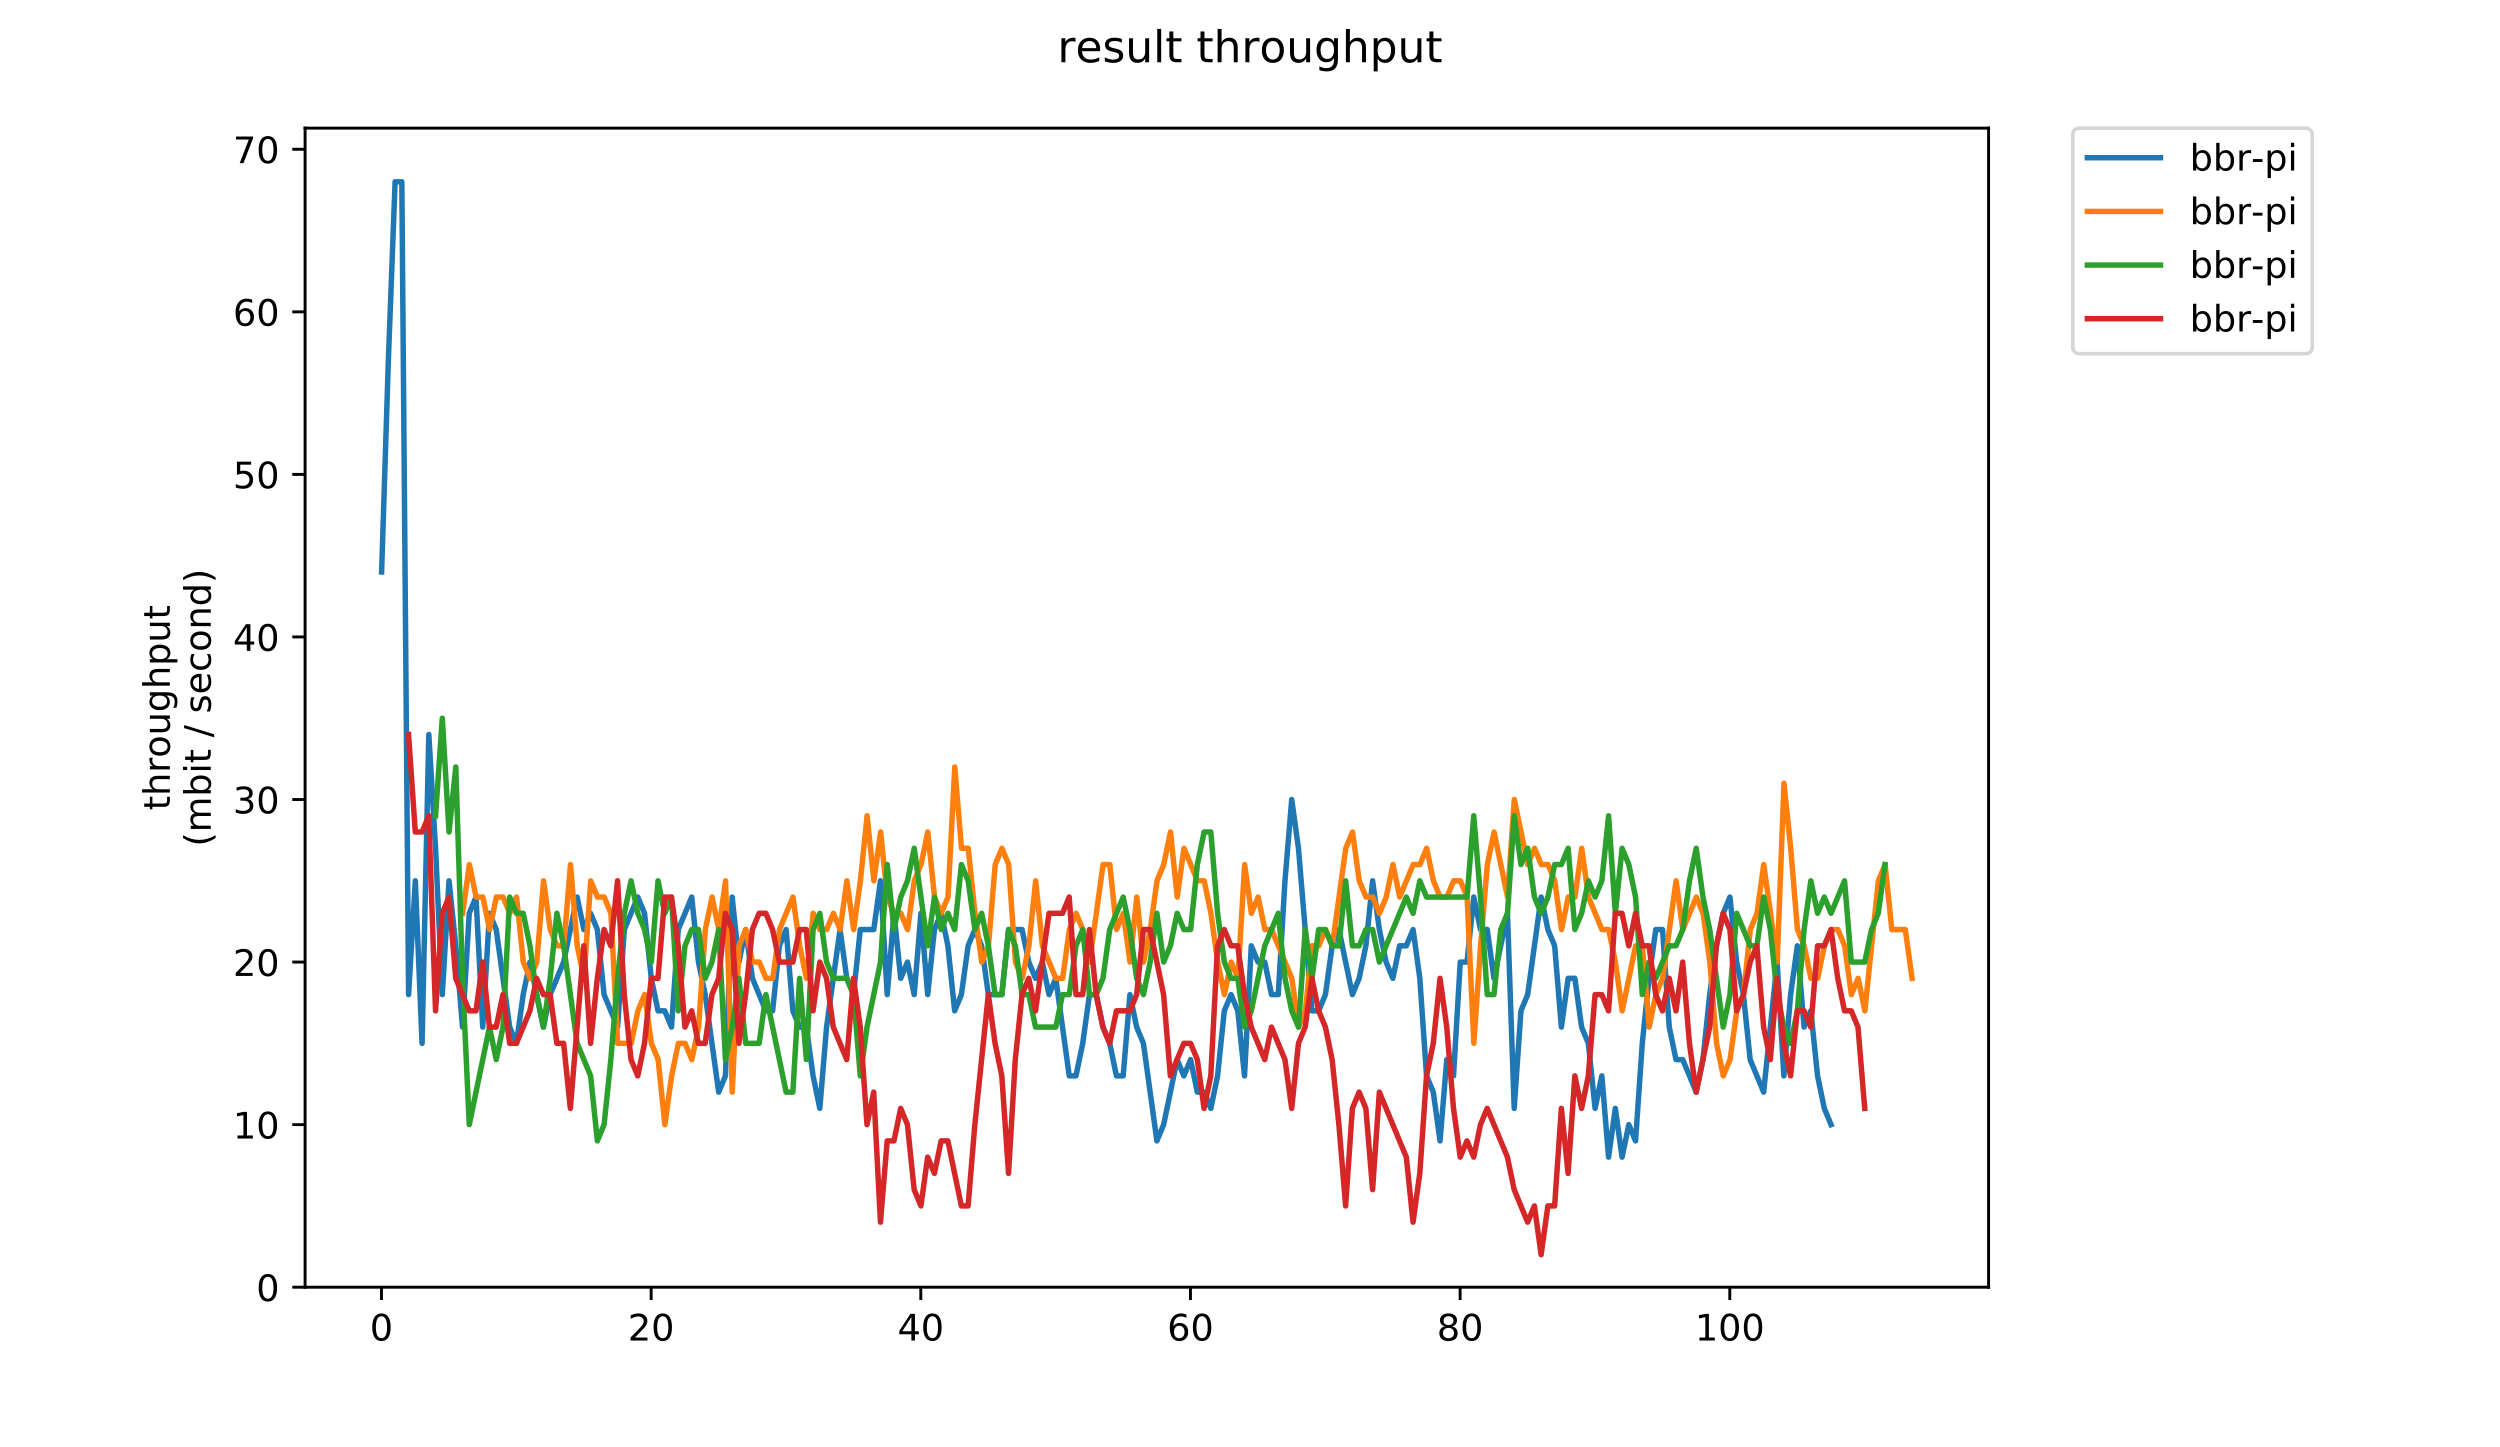 <?xml version="1.0" encoding="utf-8" standalone="no"?>
<!DOCTYPE svg PUBLIC "-//W3C//DTD SVG 1.1//EN"
  "http://www.w3.org/Graphics/SVG/1.1/DTD/svg11.dtd">
<!-- Created with matplotlib (https://matplotlib.org/) -->
<svg height="396pt" version="1.1" viewBox="0 0 684 396" width="684pt" xmlns="http://www.w3.org/2000/svg" xmlns:xlink="http://www.w3.org/1999/xlink">
 <defs>
  <style type="text/css">
*{stroke-linecap:butt;stroke-linejoin:round;}
  </style>
 </defs>
 <g id="figure_1">
  <g id="patch_1">
   <path d="M 0 396 
L 684 396 
L 684 0 
L 0 0 
z
" style="fill:#ffffff;"/>
  </g>
  <g id="axes_1">
   <g id="patch_2">
    <path d="M 83.472 352.174 
L 544.074 352.174 
L 544.074 35.062 
L 83.472 35.062 
z
" style="fill:#ffffff;"/>
   </g>
   <g id="matplotlib.axis_1">
    <g id="xtick_1">
     <g id="line2d_1">
      <defs>
       <path d="M 0 0 
L 0 3.5 
" id="mc71590a2b2" style="stroke:#000000;stroke-width:0.8;"/>
      </defs>
      <g>
       <use style="stroke:#000000;stroke-width:0.8;" x="104.372" xlink:href="#mc71590a2b2" y="352.174"/>
      </g>
     </g>
     <g id="text_1">
      <!-- 0 -->
      <defs>
       <path d="M 31.781 66.406 
Q 24.172 66.406 20.328 58.906 
Q 16.5 51.422 16.5 36.375 
Q 16.5 21.391 20.328 13.891 
Q 24.172 6.391 31.781 6.391 
Q 39.453 6.391 43.281 13.891 
Q 47.125 21.391 47.125 36.375 
Q 47.125 51.422 43.281 58.906 
Q 39.453 66.406 31.781 66.406 
z
M 31.781 74.219 
Q 44.047 74.219 50.516 64.516 
Q 56.984 54.828 56.984 36.375 
Q 56.984 17.969 50.516 8.266 
Q 44.047 -1.422 31.781 -1.422 
Q 19.531 -1.422 13.062 8.266 
Q 6.594 17.969 6.594 36.375 
Q 6.594 54.828 13.062 64.516 
Q 19.531 74.219 31.781 74.219 
z
" id="DejaVuSans-48"/>
      </defs>
      <g transform="translate(101.191 366.773)scale(0.1 -0.1)">
       <use xlink:href="#DejaVuSans-48"/>
      </g>
     </g>
    </g>
    <g id="xtick_2">
     <g id="line2d_2">
      <g>
       <use style="stroke:#000000;stroke-width:0.8;" x="178.151" xlink:href="#mc71590a2b2" y="352.174"/>
      </g>
     </g>
     <g id="text_2">
      <!-- 20 -->
      <defs>
       <path d="M 19.188 8.297 
L 53.609 8.297 
L 53.609 0 
L 7.328 0 
L 7.328 8.297 
Q 12.938 14.109 22.625 23.891 
Q 32.328 33.688 34.812 36.531 
Q 39.547 41.844 41.422 45.531 
Q 43.312 49.219 43.312 52.781 
Q 43.312 58.594 39.234 62.25 
Q 35.156 65.922 28.609 65.922 
Q 23.969 65.922 18.812 64.312 
Q 13.672 62.703 7.812 59.422 
L 7.812 69.391 
Q 13.766 71.781 18.938 73 
Q 24.125 74.219 28.422 74.219 
Q 39.75 74.219 46.484 68.547 
Q 53.219 62.891 53.219 53.422 
Q 53.219 48.922 51.531 44.891 
Q 49.859 40.875 45.406 35.406 
Q 44.188 33.984 37.641 27.219 
Q 31.109 20.453 19.188 8.297 
z
" id="DejaVuSans-50"/>
      </defs>
      <g transform="translate(171.789 366.773)scale(0.1 -0.1)">
       <use xlink:href="#DejaVuSans-50"/>
       <use x="63.623" xlink:href="#DejaVuSans-48"/>
      </g>
     </g>
    </g>
    <g id="xtick_3">
     <g id="line2d_3">
      <g>
       <use style="stroke:#000000;stroke-width:0.8;" x="251.931" xlink:href="#mc71590a2b2" y="352.174"/>
      </g>
     </g>
     <g id="text_3">
      <!-- 40 -->
      <defs>
       <path d="M 37.797 64.312 
L 12.891 25.391 
L 37.797 25.391 
z
M 35.203 72.906 
L 47.609 72.906 
L 47.609 25.391 
L 58.016 25.391 
L 58.016 17.188 
L 47.609 17.188 
L 47.609 0 
L 37.797 0 
L 37.797 17.188 
L 4.891 17.188 
L 4.891 26.703 
z
" id="DejaVuSans-52"/>
      </defs>
      <g transform="translate(245.569 366.773)scale(0.1 -0.1)">
       <use xlink:href="#DejaVuSans-52"/>
       <use x="63.623" xlink:href="#DejaVuSans-48"/>
      </g>
     </g>
    </g>
    <g id="xtick_4">
     <g id="line2d_4">
      <g>
       <use style="stroke:#000000;stroke-width:0.8;" x="325.711" xlink:href="#mc71590a2b2" y="352.174"/>
      </g>
     </g>
     <g id="text_4">
      <!-- 60 -->
      <defs>
       <path d="M 33.016 40.375 
Q 26.375 40.375 22.484 35.828 
Q 18.609 31.297 18.609 23.391 
Q 18.609 15.531 22.484 10.953 
Q 26.375 6.391 33.016 6.391 
Q 39.656 6.391 43.531 10.953 
Q 47.406 15.531 47.406 23.391 
Q 47.406 31.297 43.531 35.828 
Q 39.656 40.375 33.016 40.375 
z
M 52.594 71.297 
L 52.594 62.312 
Q 48.875 64.062 45.094 64.984 
Q 41.312 65.922 37.594 65.922 
Q 27.828 65.922 22.672 59.328 
Q 17.531 52.734 16.797 39.406 
Q 19.672 43.656 24.016 45.922 
Q 28.375 48.188 33.594 48.188 
Q 44.578 48.188 50.953 41.516 
Q 57.328 34.859 57.328 23.391 
Q 57.328 12.156 50.688 5.359 
Q 44.047 -1.422 33.016 -1.422 
Q 20.359 -1.422 13.672 8.266 
Q 6.984 17.969 6.984 36.375 
Q 6.984 53.656 15.188 63.938 
Q 23.391 74.219 37.203 74.219 
Q 40.922 74.219 44.703 73.484 
Q 48.484 72.75 52.594 71.297 
z
" id="DejaVuSans-54"/>
      </defs>
      <g transform="translate(319.348 366.773)scale(0.1 -0.1)">
       <use xlink:href="#DejaVuSans-54"/>
       <use x="63.623" xlink:href="#DejaVuSans-48"/>
      </g>
     </g>
    </g>
    <g id="xtick_5">
     <g id="line2d_5">
      <g>
       <use style="stroke:#000000;stroke-width:0.8;" x="399.49" xlink:href="#mc71590a2b2" y="352.174"/>
      </g>
     </g>
     <g id="text_5">
      <!-- 80 -->
      <defs>
       <path d="M 31.781 34.625 
Q 24.75 34.625 20.719 30.859 
Q 16.703 27.094 16.703 20.516 
Q 16.703 13.922 20.719 10.156 
Q 24.75 6.391 31.781 6.391 
Q 38.812 6.391 42.859 10.172 
Q 46.922 13.969 46.922 20.516 
Q 46.922 27.094 42.891 30.859 
Q 38.875 34.625 31.781 34.625 
z
M 21.922 38.812 
Q 15.578 40.375 12.031 44.719 
Q 8.5 49.078 8.5 55.328 
Q 8.5 64.062 14.719 69.141 
Q 20.953 74.219 31.781 74.219 
Q 42.672 74.219 48.875 69.141 
Q 55.078 64.062 55.078 55.328 
Q 55.078 49.078 51.531 44.719 
Q 48 40.375 41.703 38.812 
Q 48.828 37.156 52.797 32.312 
Q 56.781 27.484 56.781 20.516 
Q 56.781 9.906 50.312 4.234 
Q 43.844 -1.422 31.781 -1.422 
Q 19.734 -1.422 13.25 4.234 
Q 6.781 9.906 6.781 20.516 
Q 6.781 27.484 10.781 32.312 
Q 14.797 37.156 21.922 38.812 
z
M 18.312 54.391 
Q 18.312 48.734 21.844 45.562 
Q 25.391 42.391 31.781 42.391 
Q 38.141 42.391 41.719 45.562 
Q 45.312 48.734 45.312 54.391 
Q 45.312 60.062 41.719 63.234 
Q 38.141 66.406 31.781 66.406 
Q 25.391 66.406 21.844 63.234 
Q 18.312 60.062 18.312 54.391 
z
" id="DejaVuSans-56"/>
      </defs>
      <g transform="translate(393.128 366.773)scale(0.1 -0.1)">
       <use xlink:href="#DejaVuSans-56"/>
       <use x="63.623" xlink:href="#DejaVuSans-48"/>
      </g>
     </g>
    </g>
    <g id="xtick_6">
     <g id="line2d_6">
      <g>
       <use style="stroke:#000000;stroke-width:0.8;" x="473.27" xlink:href="#mc71590a2b2" y="352.174"/>
      </g>
     </g>
     <g id="text_6">
      <!-- 100 -->
      <defs>
       <path d="M 12.406 8.297 
L 28.516 8.297 
L 28.516 63.922 
L 10.984 60.406 
L 10.984 69.391 
L 28.422 72.906 
L 38.281 72.906 
L 38.281 8.297 
L 54.391 8.297 
L 54.391 0 
L 12.406 0 
z
" id="DejaVuSans-49"/>
      </defs>
      <g transform="translate(463.726 366.773)scale(0.1 -0.1)">
       <use xlink:href="#DejaVuSans-49"/>
       <use x="63.623" xlink:href="#DejaVuSans-48"/>
       <use x="127.246" xlink:href="#DejaVuSans-48"/>
      </g>
     </g>
    </g>
   </g>
   <g id="matplotlib.axis_2">
    <g id="ytick_1">
     <g id="line2d_7">
      <defs>
       <path d="M 0 0 
L -3.5 0 
" id="m4fc48a5272" style="stroke:#000000;stroke-width:0.8;"/>
      </defs>
      <g>
       <use style="stroke:#000000;stroke-width:0.8;" x="83.472" xlink:href="#m4fc48a5272" y="352.174"/>
      </g>
     </g>
     <g id="text_7">
      <!-- 0 -->
      <g transform="translate(70.11 355.973)scale(0.1 -0.1)">
       <use xlink:href="#DejaVuSans-48"/>
      </g>
     </g>
    </g>
    <g id="ytick_2">
     <g id="line2d_8">
      <g>
       <use style="stroke:#000000;stroke-width:0.8;" x="83.472" xlink:href="#m4fc48a5272" y="307.698"/>
      </g>
     </g>
     <g id="text_8">
      <!-- 10 -->
      <g transform="translate(63.747 311.498)scale(0.1 -0.1)">
       <use xlink:href="#DejaVuSans-49"/>
       <use x="63.623" xlink:href="#DejaVuSans-48"/>
      </g>
     </g>
    </g>
    <g id="ytick_3">
     <g id="line2d_9">
      <g>
       <use style="stroke:#000000;stroke-width:0.8;" x="83.472" xlink:href="#m4fc48a5272" y="263.223"/>
      </g>
     </g>
     <g id="text_9">
      <!-- 20 -->
      <g transform="translate(63.747 267.022)scale(0.1 -0.1)">
       <use xlink:href="#DejaVuSans-50"/>
       <use x="63.623" xlink:href="#DejaVuSans-48"/>
      </g>
     </g>
    </g>
    <g id="ytick_4">
     <g id="line2d_10">
      <g>
       <use style="stroke:#000000;stroke-width:0.8;" x="83.472" xlink:href="#m4fc48a5272" y="218.747"/>
      </g>
     </g>
     <g id="text_10">
      <!-- 30 -->
      <defs>
       <path d="M 40.578 39.312 
Q 47.656 37.797 51.625 33 
Q 55.609 28.219 55.609 21.188 
Q 55.609 10.406 48.188 4.484 
Q 40.766 -1.422 27.094 -1.422 
Q 22.516 -1.422 17.656 -0.516 
Q 12.797 0.391 7.625 2.203 
L 7.625 11.719 
Q 11.719 9.328 16.594 8.109 
Q 21.484 6.891 26.812 6.891 
Q 36.078 6.891 40.938 10.547 
Q 45.797 14.203 45.797 21.188 
Q 45.797 27.641 41.281 31.266 
Q 36.766 34.906 28.719 34.906 
L 20.219 34.906 
L 20.219 43.016 
L 29.109 43.016 
Q 36.375 43.016 40.234 45.922 
Q 44.094 48.828 44.094 54.297 
Q 44.094 59.906 40.109 62.906 
Q 36.141 65.922 28.719 65.922 
Q 24.656 65.922 20.016 65.031 
Q 15.375 64.156 9.812 62.312 
L 9.812 71.094 
Q 15.438 72.656 20.344 73.438 
Q 25.25 74.219 29.594 74.219 
Q 40.828 74.219 47.359 69.109 
Q 53.906 64.016 53.906 55.328 
Q 53.906 49.266 50.438 45.094 
Q 46.969 40.922 40.578 39.312 
z
" id="DejaVuSans-51"/>
      </defs>
      <g transform="translate(63.747 222.546)scale(0.1 -0.1)">
       <use xlink:href="#DejaVuSans-51"/>
       <use x="63.623" xlink:href="#DejaVuSans-48"/>
      </g>
     </g>
    </g>
    <g id="ytick_5">
     <g id="line2d_11">
      <g>
       <use style="stroke:#000000;stroke-width:0.8;" x="83.472" xlink:href="#m4fc48a5272" y="174.271"/>
      </g>
     </g>
     <g id="text_11">
      <!-- 40 -->
      <g transform="translate(63.747 178.071)scale(0.1 -0.1)">
       <use xlink:href="#DejaVuSans-52"/>
       <use x="63.623" xlink:href="#DejaVuSans-48"/>
      </g>
     </g>
    </g>
    <g id="ytick_6">
     <g id="line2d_12">
      <g>
       <use style="stroke:#000000;stroke-width:0.8;" x="83.472" xlink:href="#m4fc48a5272" y="129.796"/>
      </g>
     </g>
     <g id="text_12">
      <!-- 50 -->
      <defs>
       <path d="M 10.797 72.906 
L 49.516 72.906 
L 49.516 64.594 
L 19.828 64.594 
L 19.828 46.734 
Q 21.969 47.469 24.109 47.828 
Q 26.266 48.188 28.422 48.188 
Q 40.625 48.188 47.75 41.5 
Q 54.891 34.812 54.891 23.391 
Q 54.891 11.625 47.562 5.094 
Q 40.234 -1.422 26.906 -1.422 
Q 22.312 -1.422 17.547 -0.641 
Q 12.797 0.141 7.719 1.703 
L 7.719 11.625 
Q 12.109 9.234 16.797 8.062 
Q 21.484 6.891 26.703 6.891 
Q 35.156 6.891 40.078 11.328 
Q 45.016 15.766 45.016 23.391 
Q 45.016 31 40.078 35.438 
Q 35.156 39.891 26.703 39.891 
Q 22.75 39.891 18.812 39.016 
Q 14.891 38.141 10.797 36.281 
z
" id="DejaVuSans-53"/>
      </defs>
      <g transform="translate(63.747 133.595)scale(0.1 -0.1)">
       <use xlink:href="#DejaVuSans-53"/>
       <use x="63.623" xlink:href="#DejaVuSans-48"/>
      </g>
     </g>
    </g>
    <g id="ytick_7">
     <g id="line2d_13">
      <g>
       <use style="stroke:#000000;stroke-width:0.8;" x="83.472" xlink:href="#m4fc48a5272" y="85.32"/>
      </g>
     </g>
     <g id="text_13">
      <!-- 60 -->
      <g transform="translate(63.747 89.119)scale(0.1 -0.1)">
       <use xlink:href="#DejaVuSans-54"/>
       <use x="63.623" xlink:href="#DejaVuSans-48"/>
      </g>
     </g>
    </g>
    <g id="ytick_8">
     <g id="line2d_14">
      <g>
       <use style="stroke:#000000;stroke-width:0.8;" x="83.472" xlink:href="#m4fc48a5272" y="40.844"/>
      </g>
     </g>
     <g id="text_14">
      <!-- 70 -->
      <defs>
       <path d="M 8.203 72.906 
L 55.078 72.906 
L 55.078 68.703 
L 28.609 0 
L 18.312 0 
L 43.219 64.594 
L 8.203 64.594 
z
" id="DejaVuSans-55"/>
      </defs>
      <g transform="translate(63.747 44.644)scale(0.1 -0.1)">
       <use xlink:href="#DejaVuSans-55"/>
       <use x="63.623" xlink:href="#DejaVuSans-48"/>
      </g>
     </g>
    </g>
    <g id="text_15">
     <!-- throughput -->
     <defs>
      <path d="M 18.312 70.219 
L 18.312 54.688 
L 36.812 54.688 
L 36.812 47.703 
L 18.312 47.703 
L 18.312 18.016 
Q 18.312 11.328 20.141 9.422 
Q 21.969 7.516 27.594 7.516 
L 36.812 7.516 
L 36.812 0 
L 27.594 0 
Q 17.188 0 13.234 3.875 
Q 9.281 7.766 9.281 18.016 
L 9.281 47.703 
L 2.688 47.703 
L 2.688 54.688 
L 9.281 54.688 
L 9.281 70.219 
z
" id="DejaVuSans-116"/>
      <path d="M 54.891 33.016 
L 54.891 0 
L 45.906 0 
L 45.906 32.719 
Q 45.906 40.484 42.875 44.328 
Q 39.844 48.188 33.797 48.188 
Q 26.516 48.188 22.312 43.547 
Q 18.109 38.922 18.109 30.906 
L 18.109 0 
L 9.078 0 
L 9.078 75.984 
L 18.109 75.984 
L 18.109 46.188 
Q 21.344 51.125 25.703 53.562 
Q 30.078 56 35.797 56 
Q 45.219 56 50.047 50.172 
Q 54.891 44.344 54.891 33.016 
z
" id="DejaVuSans-104"/>
      <path d="M 41.109 46.297 
Q 39.594 47.172 37.812 47.578 
Q 36.031 48 33.891 48 
Q 26.266 48 22.188 43.047 
Q 18.109 38.094 18.109 28.812 
L 18.109 0 
L 9.078 0 
L 9.078 54.688 
L 18.109 54.688 
L 18.109 46.188 
Q 20.953 51.172 25.484 53.578 
Q 30.031 56 36.531 56 
Q 37.453 56 38.578 55.875 
Q 39.703 55.766 41.062 55.516 
z
" id="DejaVuSans-114"/>
      <path d="M 30.609 48.391 
Q 23.391 48.391 19.188 42.75 
Q 14.984 37.109 14.984 27.297 
Q 14.984 17.484 19.156 11.844 
Q 23.344 6.203 30.609 6.203 
Q 37.797 6.203 41.984 11.859 
Q 46.188 17.531 46.188 27.297 
Q 46.188 37.016 41.984 42.703 
Q 37.797 48.391 30.609 48.391 
z
M 30.609 56 
Q 42.328 56 49.016 48.375 
Q 55.719 40.766 55.719 27.297 
Q 55.719 13.875 49.016 6.219 
Q 42.328 -1.422 30.609 -1.422 
Q 18.844 -1.422 12.172 6.219 
Q 5.516 13.875 5.516 27.297 
Q 5.516 40.766 12.172 48.375 
Q 18.844 56 30.609 56 
z
" id="DejaVuSans-111"/>
      <path d="M 8.5 21.578 
L 8.5 54.688 
L 17.484 54.688 
L 17.484 21.922 
Q 17.484 14.156 20.5 10.266 
Q 23.531 6.391 29.594 6.391 
Q 36.859 6.391 41.078 11.031 
Q 45.312 15.672 45.312 23.688 
L 45.312 54.688 
L 54.297 54.688 
L 54.297 0 
L 45.312 0 
L 45.312 8.406 
Q 42.047 3.422 37.719 1 
Q 33.406 -1.422 27.688 -1.422 
Q 18.266 -1.422 13.375 4.438 
Q 8.5 10.297 8.5 21.578 
z
M 31.109 56 
z
" id="DejaVuSans-117"/>
      <path d="M 45.406 27.984 
Q 45.406 37.75 41.375 43.109 
Q 37.359 48.484 30.078 48.484 
Q 22.859 48.484 18.828 43.109 
Q 14.797 37.75 14.797 27.984 
Q 14.797 18.266 18.828 12.891 
Q 22.859 7.516 30.078 7.516 
Q 37.359 7.516 41.375 12.891 
Q 45.406 18.266 45.406 27.984 
z
M 54.391 6.781 
Q 54.391 -7.172 48.188 -13.984 
Q 42 -20.797 29.203 -20.797 
Q 24.469 -20.797 20.266 -20.094 
Q 16.062 -19.391 12.109 -17.922 
L 12.109 -9.188 
Q 16.062 -11.328 19.922 -12.344 
Q 23.781 -13.375 27.781 -13.375 
Q 36.625 -13.375 41.016 -8.766 
Q 45.406 -4.156 45.406 5.172 
L 45.406 9.625 
Q 42.625 4.781 38.281 2.391 
Q 33.938 0 27.875 0 
Q 17.828 0 11.672 7.656 
Q 5.516 15.328 5.516 27.984 
Q 5.516 40.672 11.672 48.328 
Q 17.828 56 27.875 56 
Q 33.938 56 38.281 53.609 
Q 42.625 51.219 45.406 46.391 
L 45.406 54.688 
L 54.391 54.688 
z
" id="DejaVuSans-103"/>
      <path d="M 18.109 8.203 
L 18.109 -20.797 
L 9.078 -20.797 
L 9.078 54.688 
L 18.109 54.688 
L 18.109 46.391 
Q 20.953 51.266 25.266 53.625 
Q 29.594 56 35.594 56 
Q 45.562 56 51.781 48.094 
Q 58.016 40.188 58.016 27.297 
Q 58.016 14.406 51.781 6.484 
Q 45.562 -1.422 35.594 -1.422 
Q 29.594 -1.422 25.266 0.953 
Q 20.953 3.328 18.109 8.203 
z
M 48.688 27.297 
Q 48.688 37.203 44.609 42.844 
Q 40.531 48.484 33.406 48.484 
Q 26.266 48.484 22.188 42.844 
Q 18.109 37.203 18.109 27.297 
Q 18.109 17.391 22.188 11.75 
Q 26.266 6.109 33.406 6.109 
Q 40.531 6.109 44.609 11.75 
Q 48.688 17.391 48.688 27.297 
z
" id="DejaVuSans-112"/>
     </defs>
     <g transform="translate(46.47 221.675)rotate(-90)scale(0.1 -0.1)">
      <use xlink:href="#DejaVuSans-116"/>
      <use x="39.209" xlink:href="#DejaVuSans-104"/>
      <use x="102.588" xlink:href="#DejaVuSans-114"/>
      <use x="143.67" xlink:href="#DejaVuSans-111"/>
      <use x="204.852" xlink:href="#DejaVuSans-117"/>
      <use x="268.23" xlink:href="#DejaVuSans-103"/>
      <use x="331.707" xlink:href="#DejaVuSans-104"/>
      <use x="395.086" xlink:href="#DejaVuSans-112"/>
      <use x="458.562" xlink:href="#DejaVuSans-117"/>
      <use x="521.941" xlink:href="#DejaVuSans-116"/>
     </g>
     <!-- (mbit / second) -->
     <defs>
      <path d="M 31 75.875 
Q 24.469 64.656 21.281 53.656 
Q 18.109 42.672 18.109 31.391 
Q 18.109 20.125 21.312 9.062 
Q 24.516 -2 31 -13.188 
L 23.188 -13.188 
Q 15.875 -1.703 12.234 9.375 
Q 8.594 20.453 8.594 31.391 
Q 8.594 42.281 12.203 53.312 
Q 15.828 64.359 23.188 75.875 
z
" id="DejaVuSans-40"/>
      <path d="M 52 44.188 
Q 55.375 50.25 60.062 53.125 
Q 64.75 56 71.094 56 
Q 79.641 56 84.281 50.016 
Q 88.922 44.047 88.922 33.016 
L 88.922 0 
L 79.891 0 
L 79.891 32.719 
Q 79.891 40.578 77.094 44.375 
Q 74.312 48.188 68.609 48.188 
Q 61.625 48.188 57.562 43.547 
Q 53.516 38.922 53.516 30.906 
L 53.516 0 
L 44.484 0 
L 44.484 32.719 
Q 44.484 40.625 41.703 44.406 
Q 38.922 48.188 33.109 48.188 
Q 26.219 48.188 22.156 43.531 
Q 18.109 38.875 18.109 30.906 
L 18.109 0 
L 9.078 0 
L 9.078 54.688 
L 18.109 54.688 
L 18.109 46.188 
Q 21.188 51.219 25.484 53.609 
Q 29.781 56 35.688 56 
Q 41.656 56 45.828 52.969 
Q 50 49.953 52 44.188 
z
" id="DejaVuSans-109"/>
      <path d="M 48.688 27.297 
Q 48.688 37.203 44.609 42.844 
Q 40.531 48.484 33.406 48.484 
Q 26.266 48.484 22.188 42.844 
Q 18.109 37.203 18.109 27.297 
Q 18.109 17.391 22.188 11.75 
Q 26.266 6.109 33.406 6.109 
Q 40.531 6.109 44.609 11.75 
Q 48.688 17.391 48.688 27.297 
z
M 18.109 46.391 
Q 20.953 51.266 25.266 53.625 
Q 29.594 56 35.594 56 
Q 45.562 56 51.781 48.094 
Q 58.016 40.188 58.016 27.297 
Q 58.016 14.406 51.781 6.484 
Q 45.562 -1.422 35.594 -1.422 
Q 29.594 -1.422 25.266 0.953 
Q 20.953 3.328 18.109 8.203 
L 18.109 0 
L 9.078 0 
L 9.078 75.984 
L 18.109 75.984 
z
" id="DejaVuSans-98"/>
      <path d="M 9.422 54.688 
L 18.406 54.688 
L 18.406 0 
L 9.422 0 
z
M 9.422 75.984 
L 18.406 75.984 
L 18.406 64.594 
L 9.422 64.594 
z
" id="DejaVuSans-105"/>
      <path id="DejaVuSans-32"/>
      <path d="M 25.391 72.906 
L 33.688 72.906 
L 8.297 -9.281 
L 0 -9.281 
z
" id="DejaVuSans-47"/>
      <path d="M 44.281 53.078 
L 44.281 44.578 
Q 40.484 46.531 36.375 47.5 
Q 32.281 48.484 27.875 48.484 
Q 21.188 48.484 17.844 46.438 
Q 14.5 44.391 14.5 40.281 
Q 14.5 37.156 16.891 35.375 
Q 19.281 33.594 26.516 31.984 
L 29.594 31.297 
Q 39.156 29.25 43.188 25.516 
Q 47.219 21.781 47.219 15.094 
Q 47.219 7.469 41.188 3.016 
Q 35.156 -1.422 24.609 -1.422 
Q 20.219 -1.422 15.453 -0.562 
Q 10.688 0.297 5.422 2 
L 5.422 11.281 
Q 10.406 8.688 15.234 7.391 
Q 20.062 6.109 24.812 6.109 
Q 31.156 6.109 34.562 8.281 
Q 37.984 10.453 37.984 14.406 
Q 37.984 18.062 35.516 20.016 
Q 33.062 21.969 24.703 23.781 
L 21.578 24.516 
Q 13.234 26.266 9.516 29.906 
Q 5.812 33.547 5.812 39.891 
Q 5.812 47.609 11.281 51.797 
Q 16.75 56 26.812 56 
Q 31.781 56 36.172 55.266 
Q 40.578 54.547 44.281 53.078 
z
" id="DejaVuSans-115"/>
      <path d="M 56.203 29.594 
L 56.203 25.203 
L 14.891 25.203 
Q 15.484 15.922 20.484 11.062 
Q 25.484 6.203 34.422 6.203 
Q 39.594 6.203 44.453 7.469 
Q 49.312 8.734 54.109 11.281 
L 54.109 2.781 
Q 49.266 0.734 44.188 -0.344 
Q 39.109 -1.422 33.891 -1.422 
Q 20.797 -1.422 13.156 6.188 
Q 5.516 13.812 5.516 26.812 
Q 5.516 40.234 12.766 48.109 
Q 20.016 56 32.328 56 
Q 43.359 56 49.781 48.891 
Q 56.203 41.797 56.203 29.594 
z
M 47.219 32.234 
Q 47.125 39.594 43.094 43.984 
Q 39.062 48.391 32.422 48.391 
Q 24.906 48.391 20.391 44.141 
Q 15.875 39.891 15.188 32.172 
z
" id="DejaVuSans-101"/>
      <path d="M 48.781 52.594 
L 48.781 44.188 
Q 44.969 46.297 41.141 47.344 
Q 37.312 48.391 33.406 48.391 
Q 24.656 48.391 19.812 42.844 
Q 14.984 37.312 14.984 27.297 
Q 14.984 17.281 19.812 11.734 
Q 24.656 6.203 33.406 6.203 
Q 37.312 6.203 41.141 7.25 
Q 44.969 8.297 48.781 10.406 
L 48.781 2.094 
Q 45.016 0.344 40.984 -0.531 
Q 36.969 -1.422 32.422 -1.422 
Q 20.062 -1.422 12.781 6.344 
Q 5.516 14.109 5.516 27.297 
Q 5.516 40.672 12.859 48.328 
Q 20.219 56 33.016 56 
Q 37.156 56 41.109 55.141 
Q 45.062 54.297 48.781 52.594 
z
" id="DejaVuSans-99"/>
      <path d="M 54.891 33.016 
L 54.891 0 
L 45.906 0 
L 45.906 32.719 
Q 45.906 40.484 42.875 44.328 
Q 39.844 48.188 33.797 48.188 
Q 26.516 48.188 22.312 43.547 
Q 18.109 38.922 18.109 30.906 
L 18.109 0 
L 9.078 0 
L 9.078 54.688 
L 18.109 54.688 
L 18.109 46.188 
Q 21.344 51.125 25.703 53.562 
Q 30.078 56 35.797 56 
Q 45.219 56 50.047 50.172 
Q 54.891 44.344 54.891 33.016 
z
" id="DejaVuSans-110"/>
      <path d="M 45.406 46.391 
L 45.406 75.984 
L 54.391 75.984 
L 54.391 0 
L 45.406 0 
L 45.406 8.203 
Q 42.578 3.328 38.25 0.953 
Q 33.938 -1.422 27.875 -1.422 
Q 17.969 -1.422 11.734 6.484 
Q 5.516 14.406 5.516 27.297 
Q 5.516 40.188 11.734 48.094 
Q 17.969 56 27.875 56 
Q 33.938 56 38.25 53.625 
Q 42.578 51.266 45.406 46.391 
z
M 14.797 27.297 
Q 14.797 17.391 18.875 11.75 
Q 22.953 6.109 30.078 6.109 
Q 37.203 6.109 41.297 11.75 
Q 45.406 17.391 45.406 27.297 
Q 45.406 37.203 41.297 42.844 
Q 37.203 48.484 30.078 48.484 
Q 22.953 48.484 18.875 42.844 
Q 14.797 37.203 14.797 27.297 
z
" id="DejaVuSans-100"/>
      <path d="M 8.016 75.875 
L 15.828 75.875 
Q 23.141 64.359 26.781 53.312 
Q 30.422 42.281 30.422 31.391 
Q 30.422 20.453 26.781 9.375 
Q 23.141 -1.703 15.828 -13.188 
L 8.016 -13.188 
Q 14.5 -2 17.703 9.062 
Q 20.906 20.125 20.906 31.391 
Q 20.906 42.672 17.703 53.656 
Q 14.5 64.656 8.016 75.875 
z
" id="DejaVuSans-41"/>
     </defs>
     <g transform="translate(57.668 231.609)rotate(-90)scale(0.1 -0.1)">
      <use xlink:href="#DejaVuSans-40"/>
      <use x="39.014" xlink:href="#DejaVuSans-109"/>
      <use x="136.426" xlink:href="#DejaVuSans-98"/>
      <use x="199.902" xlink:href="#DejaVuSans-105"/>
      <use x="227.686" xlink:href="#DejaVuSans-116"/>
      <use x="266.895" xlink:href="#DejaVuSans-32"/>
      <use x="298.682" xlink:href="#DejaVuSans-47"/>
      <use x="332.373" xlink:href="#DejaVuSans-32"/>
      <use x="364.16" xlink:href="#DejaVuSans-115"/>
      <use x="416.26" xlink:href="#DejaVuSans-101"/>
      <use x="477.783" xlink:href="#DejaVuSans-99"/>
      <use x="532.764" xlink:href="#DejaVuSans-111"/>
      <use x="593.945" xlink:href="#DejaVuSans-110"/>
      <use x="657.324" xlink:href="#DejaVuSans-100"/>
      <use x="720.801" xlink:href="#DejaVuSans-41"/>
     </g>
    </g>
   </g>
   <g id="line2d_15">
    <path clip-path="url(#p7f69d36246)" d="M 104.409 156.481 
L 106.253 98.663 
L 108.098 49.739 
L 109.942 49.739 
L 111.787 272.118 
L 113.631 240.985 
L 115.476 285.461 
L 117.32 200.957 
L 119.165 232.09 
L 121.009 272.118 
L 122.854 240.985 
L 124.698 258.775 
L 126.543 281.013 
L 128.387 249.88 
L 130.232 245.433 
L 132.076 281.013 
L 133.921 249.88 
L 135.765 254.328 
L 139.454 281.013 
L 141.299 285.461 
L 143.143 272.118 
L 144.988 263.223 
L 148.677 281.013 
L 150.521 272.118 
L 154.21 263.223 
L 157.899 245.433 
L 159.743 254.328 
L 161.588 249.88 
L 163.432 254.328 
L 165.277 272.118 
L 168.966 281.013 
L 170.81 254.328 
L 174.499 245.433 
L 176.344 249.88 
L 178.188 267.67 
L 180.033 276.565 
L 181.877 276.565 
L 183.722 281.013 
L 185.566 254.328 
L 189.255 245.433 
L 191.1 263.223 
L 192.944 272.118 
L 196.633 298.803 
L 198.478 294.356 
L 200.322 245.433 
L 202.167 263.223 
L 204.011 254.328 
L 205.856 267.67 
L 209.545 276.565 
L 211.389 276.565 
L 213.234 258.775 
L 215.078 254.328 
L 216.923 276.565 
L 218.767 281.013 
L 220.612 281.013 
L 222.456 294.356 
L 224.301 303.251 
L 226.145 281.013 
L 229.834 254.328 
L 231.679 267.67 
L 233.523 272.118 
L 235.368 254.328 
L 239.057 254.328 
L 240.901 240.985 
L 242.746 272.118 
L 244.59 249.88 
L 246.434 267.67 
L 248.279 263.223 
L 250.123 272.118 
L 251.968 249.88 
L 253.812 272.118 
L 255.657 254.328 
L 257.501 249.88 
L 259.346 258.775 
L 261.19 276.565 
L 263.035 272.118 
L 264.879 258.775 
L 266.724 254.328 
L 268.568 258.775 
L 270.413 272.118 
L 274.102 272.118 
L 275.946 254.328 
L 279.635 254.328 
L 281.48 263.223 
L 283.324 267.67 
L 285.169 263.223 
L 287.013 272.118 
L 288.858 267.67 
L 292.547 294.356 
L 294.391 294.356 
L 296.236 285.461 
L 298.08 272.118 
L 299.925 272.118 
L 301.769 281.013 
L 303.614 285.461 
L 305.458 294.356 
L 307.303 294.356 
L 309.147 272.118 
L 310.992 281.013 
L 312.836 285.461 
L 316.525 312.146 
L 318.37 307.698 
L 322.059 289.908 
L 323.903 294.356 
L 325.748 289.908 
L 327.592 298.803 
L 329.437 298.803 
L 331.281 303.251 
L 333.126 294.356 
L 334.97 276.565 
L 336.814 272.118 
L 338.659 276.565 
L 340.503 294.356 
L 342.348 258.775 
L 344.192 263.223 
L 346.037 263.223 
L 347.881 272.118 
L 349.726 272.118 
L 351.57 240.985 
L 353.415 218.747 
L 355.259 232.09 
L 358.948 276.565 
L 360.793 276.565 
L 362.637 272.118 
L 364.482 258.775 
L 366.326 254.328 
L 370.015 272.118 
L 371.86 267.67 
L 373.704 258.775 
L 375.549 240.985 
L 377.393 254.328 
L 379.238 263.223 
L 381.082 267.67 
L 382.927 258.775 
L 384.771 258.775 
L 386.616 254.328 
L 388.46 267.67 
L 390.305 294.356 
L 392.149 298.803 
L 393.994 312.146 
L 395.838 289.908 
L 397.683 294.356 
L 399.527 263.223 
L 401.372 263.223 
L 403.216 245.433 
L 405.061 254.328 
L 406.905 254.328 
L 408.75 267.67 
L 412.439 249.88 
L 414.283 303.251 
L 416.128 276.565 
L 417.972 272.118 
L 421.661 245.433 
L 423.506 254.328 
L 425.35 258.775 
L 427.194 281.013 
L 429.039 267.67 
L 430.883 267.67 
L 432.728 281.013 
L 434.572 285.461 
L 436.417 303.251 
L 438.261 294.356 
L 440.106 316.594 
L 441.95 303.251 
L 443.795 316.594 
L 445.639 307.698 
L 447.484 312.146 
L 449.328 285.461 
L 451.173 267.67 
L 453.017 254.328 
L 454.862 254.328 
L 456.706 281.013 
L 458.551 289.908 
L 460.395 289.908 
L 464.084 298.803 
L 465.929 289.908 
L 467.773 272.118 
L 469.618 258.775 
L 471.462 249.88 
L 473.307 245.433 
L 475.151 263.223 
L 476.996 272.118 
L 478.84 289.908 
L 482.529 298.803 
L 486.218 263.223 
L 488.063 294.356 
L 489.907 272.118 
L 491.752 258.775 
L 493.596 281.013 
L 495.441 276.565 
L 497.285 294.356 
L 499.13 303.251 
L 500.974 307.698 
L 500.974 307.698 
" style="fill:none;stroke:#1f77b4;stroke-linecap:square;stroke-width:1.5;"/>
   </g>
   <g id="line2d_16">
    <path clip-path="url(#p7f69d36246)" d="M 126.572 249.88 
L 128.417 236.537 
L 130.261 245.433 
L 132.106 245.433 
L 133.95 254.328 
L 135.795 245.433 
L 137.639 245.433 
L 139.484 249.88 
L 141.328 245.433 
L 143.173 263.223 
L 145.017 267.67 
L 146.862 263.223 
L 148.706 240.985 
L 150.551 254.328 
L 152.395 258.775 
L 154.24 258.775 
L 156.084 236.537 
L 157.928 258.775 
L 159.773 267.67 
L 161.617 240.985 
L 163.462 245.433 
L 165.306 245.433 
L 167.151 249.88 
L 168.995 285.461 
L 172.684 285.461 
L 174.529 276.565 
L 176.373 272.118 
L 178.218 285.461 
L 180.062 289.908 
L 181.907 307.698 
L 183.751 294.356 
L 185.596 285.461 
L 187.44 285.461 
L 189.285 289.908 
L 191.129 281.013 
L 192.974 254.328 
L 194.818 245.433 
L 196.663 254.328 
L 198.507 240.985 
L 200.352 298.803 
L 202.196 258.775 
L 204.041 254.328 
L 205.885 263.223 
L 207.73 263.223 
L 209.574 267.67 
L 211.419 267.67 
L 213.263 254.328 
L 216.952 245.433 
L 218.797 258.775 
L 220.641 267.67 
L 222.486 249.88 
L 224.33 254.328 
L 226.175 254.328 
L 228.019 249.88 
L 229.864 254.328 
L 231.708 240.985 
L 233.553 254.328 
L 235.397 240.985 
L 237.242 223.195 
L 239.086 240.985 
L 240.931 227.642 
L 242.775 245.433 
L 244.62 249.88 
L 246.464 249.88 
L 248.308 254.328 
L 250.153 240.985 
L 251.997 236.537 
L 253.842 227.642 
L 255.686 245.433 
L 257.531 249.88 
L 259.375 245.433 
L 261.22 209.852 
L 263.064 232.09 
L 264.909 232.09 
L 266.753 249.88 
L 268.598 263.223 
L 270.442 258.775 
L 272.287 236.537 
L 274.131 232.09 
L 275.976 236.537 
L 277.82 263.223 
L 279.665 267.67 
L 281.509 258.775 
L 283.354 240.985 
L 285.198 258.775 
L 288.887 267.67 
L 290.732 267.67 
L 292.576 254.328 
L 294.421 249.88 
L 296.265 254.328 
L 298.11 263.223 
L 301.799 236.537 
L 303.643 236.537 
L 305.488 254.328 
L 307.332 249.88 
L 309.177 263.223 
L 311.021 245.433 
L 312.866 263.223 
L 314.71 254.328 
L 316.555 240.985 
L 318.399 236.537 
L 320.244 227.642 
L 322.088 245.433 
L 323.933 232.09 
L 327.622 240.985 
L 329.466 240.985 
L 331.311 249.88 
L 333.155 263.223 
L 335 272.118 
L 336.844 263.223 
L 338.688 267.67 
L 340.533 236.537 
L 342.377 249.88 
L 344.222 245.433 
L 346.066 254.328 
L 347.911 254.328 
L 353.444 267.67 
L 355.289 281.013 
L 357.133 276.565 
L 358.978 258.775 
L 360.822 258.775 
L 362.667 254.328 
L 364.511 258.775 
L 368.2 232.09 
L 370.045 227.642 
L 371.889 240.985 
L 373.734 245.433 
L 375.578 245.433 
L 377.423 249.88 
L 379.267 245.433 
L 381.112 236.537 
L 382.956 245.433 
L 386.645 236.537 
L 388.49 236.537 
L 390.334 232.09 
L 392.179 240.985 
L 394.023 245.433 
L 395.868 245.433 
L 397.712 240.985 
L 399.557 240.985 
L 401.401 245.433 
L 403.246 285.461 
L 405.09 258.775 
L 406.935 236.537 
L 408.779 227.642 
L 412.468 245.433 
L 414.313 218.747 
L 418.002 236.537 
L 419.846 232.09 
L 421.691 236.537 
L 423.535 236.537 
L 425.38 240.985 
L 427.224 254.328 
L 429.068 245.433 
L 430.913 245.433 
L 432.757 232.09 
L 434.602 245.433 
L 438.291 254.328 
L 440.135 254.328 
L 441.98 263.223 
L 443.824 276.565 
L 447.513 258.775 
L 449.358 258.775 
L 451.202 281.013 
L 453.047 272.118 
L 454.891 267.67 
L 458.58 240.985 
L 460.425 254.328 
L 464.114 245.433 
L 465.958 249.88 
L 467.803 263.223 
L 469.647 285.461 
L 471.492 294.356 
L 473.336 289.908 
L 475.181 276.565 
L 477.025 272.118 
L 478.87 254.328 
L 480.714 249.88 
L 482.559 236.537 
L 486.248 263.223 
L 488.092 214.3 
L 489.937 232.09 
L 491.781 254.328 
L 493.626 258.775 
L 495.47 267.67 
L 497.315 267.67 
L 499.159 258.775 
L 501.004 254.328 
L 502.848 254.328 
L 504.693 258.775 
L 506.537 272.118 
L 508.382 267.67 
L 510.226 276.565 
L 513.915 240.985 
L 515.76 236.537 
L 517.604 254.328 
L 521.293 254.328 
L 523.137 267.67 
L 523.137 267.67 
" style="fill:none;stroke:#ff7f0e;stroke-linecap:square;stroke-width:1.5;"/>
   </g>
   <g id="line2d_17">
    <path clip-path="url(#p7f69d36246)" d="M 119.168 223.195 
L 121.013 196.509 
L 122.857 227.642 
L 124.702 209.852 
L 126.546 267.67 
L 128.391 307.698 
L 133.924 281.013 
L 135.769 289.908 
L 137.613 281.013 
L 139.458 245.433 
L 141.302 249.88 
L 143.147 249.88 
L 144.991 258.775 
L 146.836 272.118 
L 148.68 281.013 
L 150.525 267.67 
L 152.369 249.88 
L 154.214 258.775 
L 157.903 285.461 
L 161.592 294.356 
L 163.436 312.146 
L 165.281 307.698 
L 167.125 289.908 
L 168.97 267.67 
L 170.814 249.88 
L 172.659 240.985 
L 174.503 249.88 
L 176.348 254.328 
L 178.192 263.223 
L 180.037 240.985 
L 181.881 249.88 
L 183.726 245.433 
L 185.57 276.565 
L 187.415 258.775 
L 189.259 254.328 
L 191.103 254.328 
L 192.948 267.67 
L 194.792 263.223 
L 196.637 254.328 
L 198.481 289.908 
L 200.326 281.013 
L 202.17 267.67 
L 204.015 285.461 
L 207.704 285.461 
L 209.548 272.118 
L 215.082 298.803 
L 216.926 298.803 
L 218.771 267.67 
L 220.615 289.908 
L 222.46 254.328 
L 224.304 249.88 
L 226.149 263.223 
L 227.993 267.67 
L 231.682 267.67 
L 233.527 272.118 
L 235.371 294.356 
L 237.216 281.013 
L 240.905 263.223 
L 242.749 236.537 
L 244.594 254.328 
L 246.438 245.433 
L 248.283 240.985 
L 250.127 232.09 
L 253.816 258.775 
L 255.661 245.433 
L 257.505 254.328 
L 259.35 249.88 
L 261.194 254.328 
L 263.039 236.537 
L 264.883 240.985 
L 266.728 254.328 
L 268.572 249.88 
L 270.417 258.775 
L 272.261 272.118 
L 274.106 272.118 
L 275.95 254.328 
L 277.795 258.775 
L 279.639 272.118 
L 281.483 272.118 
L 283.328 281.013 
L 288.861 281.013 
L 290.706 272.118 
L 292.55 272.118 
L 294.395 258.775 
L 296.239 254.328 
L 298.084 272.118 
L 299.928 272.118 
L 301.773 267.67 
L 303.617 254.328 
L 307.306 245.433 
L 309.151 254.328 
L 310.995 267.67 
L 312.84 272.118 
L 314.684 263.223 
L 316.529 249.88 
L 318.373 263.223 
L 320.218 258.775 
L 322.062 249.88 
L 323.907 254.328 
L 325.751 254.328 
L 327.596 236.537 
L 329.44 227.642 
L 331.285 227.642 
L 333.129 249.88 
L 334.974 263.223 
L 336.818 267.67 
L 338.663 267.67 
L 340.507 281.013 
L 342.352 276.565 
L 346.041 258.775 
L 349.73 249.88 
L 351.574 267.67 
L 353.419 276.565 
L 355.263 281.013 
L 357.108 254.328 
L 358.952 267.67 
L 360.797 254.328 
L 362.641 254.328 
L 364.486 258.775 
L 366.33 258.775 
L 368.175 240.985 
L 370.019 258.775 
L 371.863 258.775 
L 373.708 254.328 
L 375.552 254.328 
L 377.397 263.223 
L 384.775 245.433 
L 386.619 249.88 
L 388.464 240.985 
L 390.308 245.433 
L 401.375 245.433 
L 403.22 223.195 
L 405.064 245.433 
L 406.909 272.118 
L 408.753 272.118 
L 410.598 254.328 
L 412.442 249.88 
L 414.287 223.195 
L 416.131 236.537 
L 417.976 232.09 
L 419.82 245.433 
L 421.665 249.88 
L 423.509 245.433 
L 425.354 236.537 
L 427.198 236.537 
L 429.043 232.09 
L 430.887 254.328 
L 432.732 249.88 
L 434.576 240.985 
L 436.421 245.433 
L 438.265 240.985 
L 440.11 223.195 
L 441.954 249.88 
L 443.799 232.09 
L 445.643 236.537 
L 447.488 245.433 
L 449.332 272.118 
L 451.177 263.223 
L 453.021 267.67 
L 456.71 258.775 
L 458.555 258.775 
L 460.399 254.328 
L 462.243 240.985 
L 464.088 232.09 
L 465.932 245.433 
L 467.777 254.328 
L 471.466 281.013 
L 473.31 272.118 
L 475.155 249.88 
L 478.844 258.775 
L 480.688 258.775 
L 482.533 245.433 
L 484.377 254.328 
L 486.222 272.118 
L 488.066 281.013 
L 489.911 285.461 
L 491.755 276.565 
L 493.6 254.328 
L 495.444 240.985 
L 497.289 249.88 
L 499.133 245.433 
L 500.978 249.88 
L 504.667 240.985 
L 506.511 263.223 
L 510.2 263.223 
L 512.045 254.328 
L 513.889 249.88 
L 515.734 236.537 
L 515.734 236.537 
" style="fill:none;stroke:#2ca02c;stroke-linecap:square;stroke-width:1.5;"/>
   </g>
   <g id="line2d_18">
    <path clip-path="url(#p7f69d36246)" d="M 111.779 200.957 
L 113.624 227.642 
L 115.468 227.642 
L 117.313 223.195 
L 119.157 276.565 
L 121.002 249.88 
L 122.846 245.433 
L 124.691 267.67 
L 128.38 276.565 
L 130.224 276.565 
L 132.069 263.223 
L 133.913 281.013 
L 135.758 281.013 
L 137.602 272.118 
L 139.447 285.461 
L 141.291 285.461 
L 144.98 276.565 
L 146.825 267.67 
L 148.669 272.118 
L 150.514 272.118 
L 152.358 285.461 
L 154.203 285.461 
L 156.047 303.251 
L 159.736 258.775 
L 161.581 285.461 
L 163.425 267.67 
L 165.27 254.328 
L 167.114 258.775 
L 168.959 240.985 
L 170.803 272.118 
L 172.648 289.908 
L 174.492 294.356 
L 176.337 285.461 
L 178.181 267.67 
L 180.025 267.67 
L 181.87 245.433 
L 183.714 245.433 
L 185.559 258.775 
L 187.403 281.013 
L 189.248 276.565 
L 191.092 285.461 
L 192.937 285.461 
L 194.781 272.118 
L 196.626 267.67 
L 198.47 249.88 
L 200.315 254.328 
L 202.159 285.461 
L 204.004 272.118 
L 205.848 254.328 
L 207.693 249.88 
L 209.537 249.88 
L 211.382 254.328 
L 213.226 263.223 
L 216.915 263.223 
L 218.76 254.328 
L 220.604 254.328 
L 222.449 276.565 
L 224.293 263.223 
L 226.138 267.67 
L 227.982 281.013 
L 231.671 289.908 
L 233.516 267.67 
L 235.36 281.013 
L 237.205 307.698 
L 239.049 298.803 
L 240.894 334.384 
L 242.738 312.146 
L 244.583 312.146 
L 246.427 303.251 
L 248.272 307.698 
L 250.116 325.489 
L 251.961 329.936 
L 253.805 316.594 
L 255.65 321.041 
L 257.494 312.146 
L 259.339 312.146 
L 263.028 329.936 
L 264.872 329.936 
L 266.717 307.698 
L 270.405 272.118 
L 272.25 285.461 
L 274.094 294.356 
L 275.939 321.041 
L 277.783 289.908 
L 279.628 272.118 
L 281.472 267.67 
L 283.317 276.565 
L 287.006 249.88 
L 290.695 249.88 
L 292.539 245.433 
L 294.384 272.118 
L 296.228 272.118 
L 298.073 254.328 
L 299.917 272.118 
L 301.762 281.013 
L 303.606 285.461 
L 305.451 276.565 
L 309.14 276.565 
L 310.984 272.118 
L 312.829 254.328 
L 314.673 254.328 
L 318.362 272.118 
L 320.207 294.356 
L 323.896 285.461 
L 325.74 285.461 
L 327.585 289.908 
L 329.429 303.251 
L 331.274 294.356 
L 333.118 258.775 
L 334.963 254.328 
L 336.807 258.775 
L 338.652 258.775 
L 340.496 272.118 
L 342.341 281.013 
L 346.03 289.908 
L 347.874 281.013 
L 351.563 289.908 
L 353.408 303.251 
L 355.252 285.461 
L 357.097 281.013 
L 358.941 267.67 
L 360.785 276.565 
L 362.63 281.013 
L 364.474 289.908 
L 366.319 307.698 
L 368.163 329.936 
L 370.008 303.251 
L 371.852 298.803 
L 373.697 303.251 
L 375.541 325.489 
L 377.386 298.803 
L 384.764 316.594 
L 386.608 334.384 
L 388.453 321.041 
L 390.297 294.356 
L 392.142 285.461 
L 393.986 267.67 
L 395.831 281.013 
L 397.675 303.251 
L 399.52 316.594 
L 401.364 312.146 
L 403.209 316.594 
L 405.053 307.698 
L 406.898 303.251 
L 412.431 316.594 
L 414.276 325.489 
L 417.965 334.384 
L 419.809 329.936 
L 421.654 343.279 
L 423.498 329.936 
L 425.343 329.936 
L 427.187 303.251 
L 429.032 321.041 
L 430.876 294.356 
L 432.721 303.251 
L 434.565 294.356 
L 436.41 272.118 
L 438.254 272.118 
L 440.099 276.565 
L 441.943 249.88 
L 443.788 249.88 
L 445.632 258.775 
L 447.477 249.88 
L 449.321 258.775 
L 451.165 258.775 
L 453.01 272.118 
L 454.854 276.565 
L 456.699 267.67 
L 458.543 276.565 
L 460.388 263.223 
L 462.232 285.461 
L 464.077 298.803 
L 467.766 281.013 
L 469.61 258.775 
L 471.455 249.88 
L 473.299 254.328 
L 475.144 276.565 
L 476.988 272.118 
L 478.833 263.223 
L 480.677 258.775 
L 482.522 281.013 
L 484.366 289.908 
L 486.211 267.67 
L 488.055 285.461 
L 489.9 294.356 
L 491.744 276.565 
L 493.589 276.565 
L 495.433 281.013 
L 497.278 258.775 
L 499.122 258.775 
L 500.967 254.328 
L 502.811 267.67 
L 504.656 276.565 
L 506.5 276.565 
L 508.345 281.013 
L 510.189 303.251 
L 510.189 303.251 
" style="fill:none;stroke:#d62728;stroke-linecap:square;stroke-width:1.5;"/>
   </g>
   <g id="patch_3">
    <path d="M 83.472 352.174 
L 83.472 35.062 
" style="fill:none;stroke:#000000;stroke-linecap:square;stroke-linejoin:miter;stroke-width:0.8;"/>
   </g>
   <g id="patch_4">
    <path d="M 544.074 352.174 
L 544.074 35.062 
" style="fill:none;stroke:#000000;stroke-linecap:square;stroke-linejoin:miter;stroke-width:0.8;"/>
   </g>
   <g id="patch_5">
    <path d="M 83.472 352.174 
L 544.074 352.174 
" style="fill:none;stroke:#000000;stroke-linecap:square;stroke-linejoin:miter;stroke-width:0.8;"/>
   </g>
   <g id="patch_6">
    <path d="M 83.472 35.062 
L 544.074 35.062 
" style="fill:none;stroke:#000000;stroke-linecap:square;stroke-linejoin:miter;stroke-width:0.8;"/>
   </g>
   <g id="legend_1">
    <g id="patch_7">
     <path d="M 569.104 96.775 
L 630.637 96.775 
Q 632.637 96.775 632.637 94.775 
L 632.637 37.062 
Q 632.637 35.062 630.637 35.062 
L 569.104 35.062 
Q 567.104 35.062 567.104 37.062 
L 567.104 94.775 
Q 567.104 96.775 569.104 96.775 
z
" style="fill:#ffffff;opacity:0.8;stroke:#cccccc;stroke-linejoin:miter;"/>
    </g>
    <g id="line2d_19">
     <path d="M 571.104 43.161 
L 591.104 43.161 
" style="fill:none;stroke:#1f77b4;stroke-linecap:square;stroke-width:1.5;"/>
    </g>
    <g id="line2d_20"/>
    <g id="text_16">
     <!-- bbr-pi -->
     <defs>
      <path d="M 4.891 31.391 
L 31.203 31.391 
L 31.203 23.391 
L 4.891 23.391 
z
" id="DejaVuSans-45"/>
     </defs>
     <g transform="translate(599.104 46.661)scale(0.1 -0.1)">
      <use xlink:href="#DejaVuSans-98"/>
      <use x="63.477" xlink:href="#DejaVuSans-98"/>
      <use x="126.953" xlink:href="#DejaVuSans-114"/>
      <use x="167.973" xlink:href="#DejaVuSans-45"/>
      <use x="204.057" xlink:href="#DejaVuSans-112"/>
      <use x="267.533" xlink:href="#DejaVuSans-105"/>
     </g>
    </g>
    <g id="line2d_21">
     <path d="M 571.104 57.839 
L 591.104 57.839 
" style="fill:none;stroke:#ff7f0e;stroke-linecap:square;stroke-width:1.5;"/>
    </g>
    <g id="line2d_22"/>
    <g id="text_17">
     <!-- bbr-pi -->
     <g transform="translate(599.104 61.339)scale(0.1 -0.1)">
      <use xlink:href="#DejaVuSans-98"/>
      <use x="63.477" xlink:href="#DejaVuSans-98"/>
      <use x="126.953" xlink:href="#DejaVuSans-114"/>
      <use x="167.973" xlink:href="#DejaVuSans-45"/>
      <use x="204.057" xlink:href="#DejaVuSans-112"/>
      <use x="267.533" xlink:href="#DejaVuSans-105"/>
     </g>
    </g>
    <g id="line2d_23">
     <path d="M 571.104 72.517 
L 591.104 72.517 
" style="fill:none;stroke:#2ca02c;stroke-linecap:square;stroke-width:1.5;"/>
    </g>
    <g id="line2d_24"/>
    <g id="text_18">
     <!-- bbr-pi -->
     <g transform="translate(599.104 76.017)scale(0.1 -0.1)">
      <use xlink:href="#DejaVuSans-98"/>
      <use x="63.477" xlink:href="#DejaVuSans-98"/>
      <use x="126.953" xlink:href="#DejaVuSans-114"/>
      <use x="167.973" xlink:href="#DejaVuSans-45"/>
      <use x="204.057" xlink:href="#DejaVuSans-112"/>
      <use x="267.533" xlink:href="#DejaVuSans-105"/>
     </g>
    </g>
    <g id="line2d_25">
     <path d="M 571.104 87.195 
L 591.104 87.195 
" style="fill:none;stroke:#d62728;stroke-linecap:square;stroke-width:1.5;"/>
    </g>
    <g id="line2d_26"/>
    <g id="text_19">
     <!-- bbr-pi -->
     <g transform="translate(599.104 90.695)scale(0.1 -0.1)">
      <use xlink:href="#DejaVuSans-98"/>
      <use x="63.477" xlink:href="#DejaVuSans-98"/>
      <use x="126.953" xlink:href="#DejaVuSans-114"/>
      <use x="167.973" xlink:href="#DejaVuSans-45"/>
      <use x="204.057" xlink:href="#DejaVuSans-112"/>
      <use x="267.533" xlink:href="#DejaVuSans-105"/>
     </g>
    </g>
   </g>
  </g>
  <g id="text_20">
   <!-- result throughput -->
   <defs>
    <path d="M 9.422 75.984 
L 18.406 75.984 
L 18.406 0 
L 9.422 0 
z
" id="DejaVuSans-108"/>
   </defs>
   <g transform="translate(289.321 17.038)scale(0.12 -0.12)">
    <use xlink:href="#DejaVuSans-114"/>
    <use x="41.082" xlink:href="#DejaVuSans-101"/>
    <use x="102.605" xlink:href="#DejaVuSans-115"/>
    <use x="154.705" xlink:href="#DejaVuSans-117"/>
    <use x="218.084" xlink:href="#DejaVuSans-108"/>
    <use x="245.867" xlink:href="#DejaVuSans-116"/>
    <use x="285.076" xlink:href="#DejaVuSans-32"/>
    <use x="316.863" xlink:href="#DejaVuSans-116"/>
    <use x="356.072" xlink:href="#DejaVuSans-104"/>
    <use x="419.451" xlink:href="#DejaVuSans-114"/>
    <use x="460.533" xlink:href="#DejaVuSans-111"/>
    <use x="521.715" xlink:href="#DejaVuSans-117"/>
    <use x="585.094" xlink:href="#DejaVuSans-103"/>
    <use x="648.57" xlink:href="#DejaVuSans-104"/>
    <use x="711.949" xlink:href="#DejaVuSans-112"/>
    <use x="775.426" xlink:href="#DejaVuSans-117"/>
    <use x="838.805" xlink:href="#DejaVuSans-116"/>
   </g>
  </g>
 </g>
 <defs>
  <clipPath id="p7f69d36246">
   <rect height="317.112" width="460.602" x="83.472" y="35.062"/>
  </clipPath>
 </defs>
</svg>
